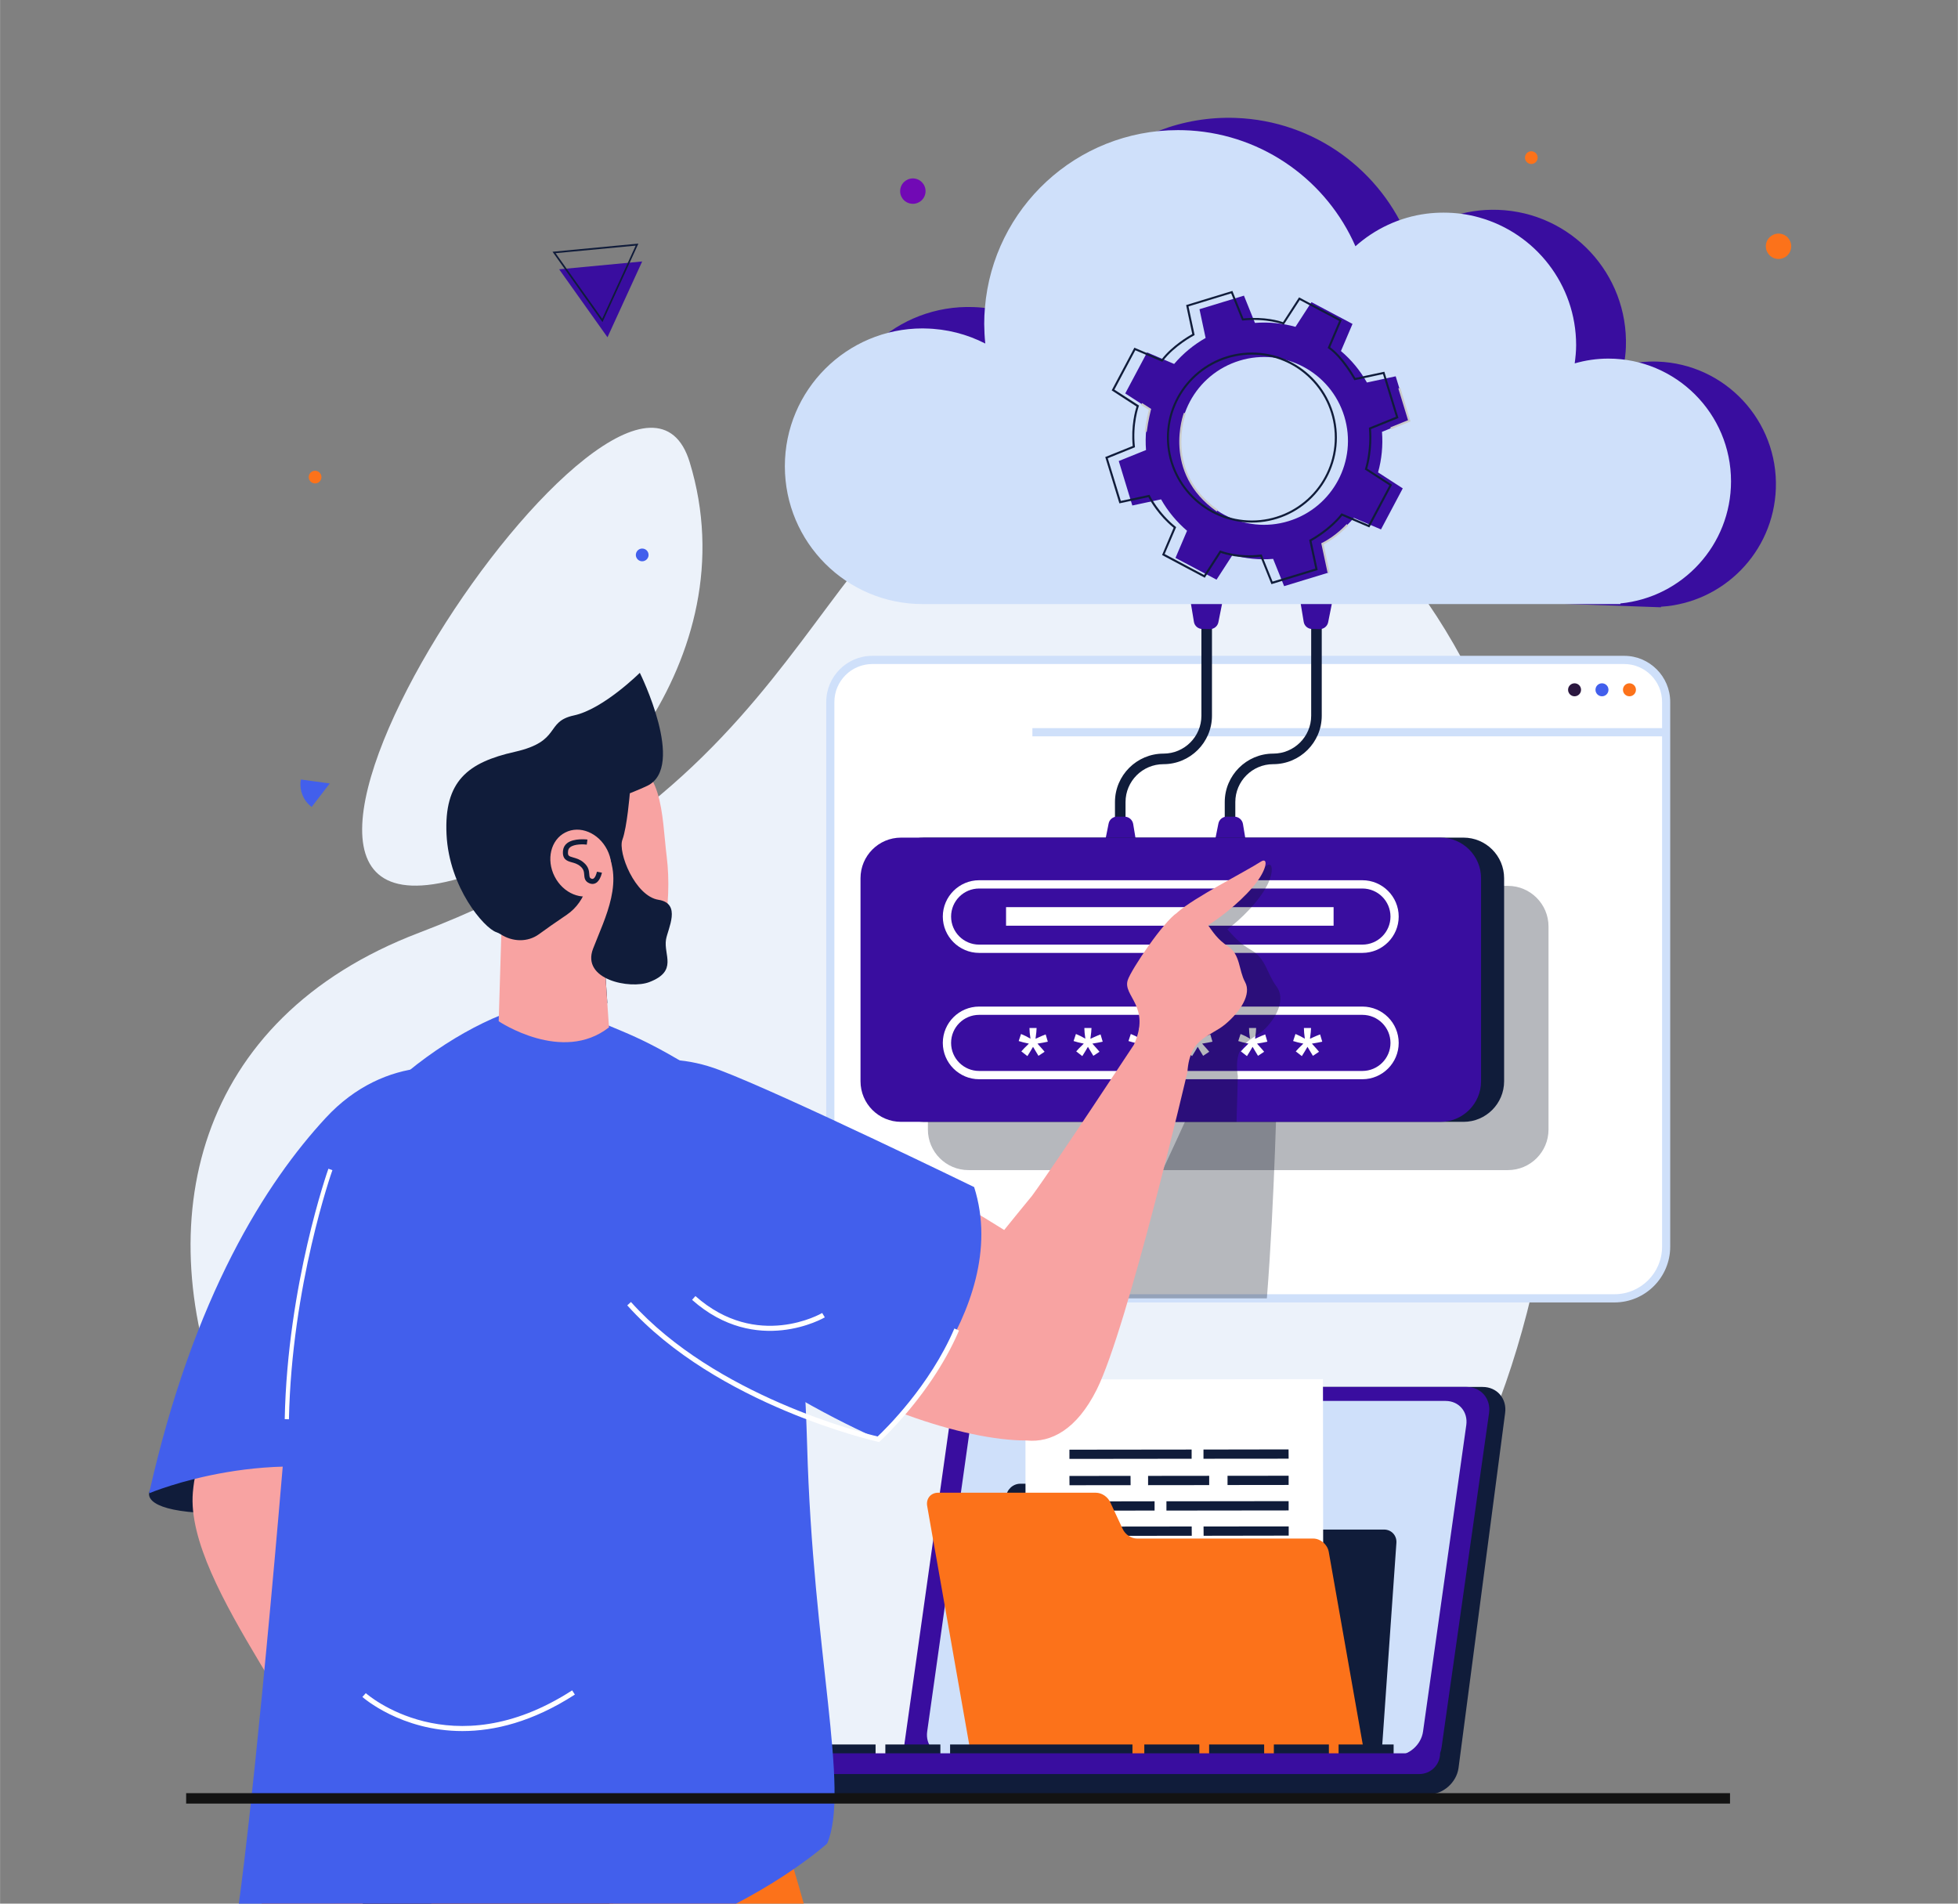 <svg version="1.2" xmlns="http://www.w3.org/2000/svg" viewBox="0 0 2743 2667" width="900" height="875">
	<rect x="0" y="0" width="2743" height="2667" fill="#808080" stroke="none"/>
	<title>vecteezy_cloud-computing-modern-flat-concept-for-web-banner-design_5879539-ai</title>
	<style>
		.s0 { fill: #ecf2fa } 
		.s1 { fill: #101c3a } 
		.s2 { fill: #390d9f } 
		.s3 { fill: #cfe0fa } 
		.s4 { fill: #ffffff } 
		.s5 { fill: #fc721a } 
		.s6 { fill: #2b173f } 
		.s7 { fill: #425fec } 
		.s8 { fill: #091022 } 
		.s9 { fill: #7109b5 } 
		.s10 { fill: #cbcbcb } 
		.s11 { fill: #f8a3a2 } 
		.s12 { fill: #00b5f6 } 
		.s13 { fill: #131313 } 
	</style>
	<g id="_Artboards_">
	</g>
	<g id="Layer 1">
		<g id="&lt;Group&gt;">
			<g id="&lt;Group&gt;">
				<g id="&lt;Group&gt;">
					<g id="&lt;Group&gt;">
						<path id="&lt;Path&gt;" class="s0" d="m1469.8 608.6c-343 72.5-291.9 473.2-882.6 698.1-633.1 241-249.6 1150.3 470.6 1202.1 716.9 51.5 1047.6-271.7 1121.2-886 55.3-462-199.3-1121.9-709.2-1014.2z"/>
					</g>
					<g id="&lt;Group&gt;">
						<path id="&lt;Path&gt;" class="s0" d="m663.5 1224.3c153.8-52.8 387.1-299.9 302.7-576.7-84.3-276.7-757 732.8-302.7 576.7z"/>
					</g>
				</g>
				<g id="&lt;Group&gt;">
					<g id="&lt;Group&gt;">
						<path id="&lt;Path&gt;" class="s1" d="m2001.5 2513.9h-680.4c-20.2 0-34.3-16.5-31.5-36.7l65.3-497.5c2.9-20.2 21.6-36.6 41.8-36.6h680.4c20.2 0 34.3 16.4 31.5 36.6l-65.3 497.5c-2.9 20.2-21.6 36.7-41.8 36.7z"/>
						<path id="&lt;Path&gt;" class="s2" d="m1978.9 2479.3h-680.3c-20.3 0-34.4-16.4-31.5-36.7l65.3-462.9c2.8-20.2 21.6-36.6 41.8-36.6h680.4c20.2 0 34.3 16.4 31.5 36.6l-66.5 468.2c-2.8 20.3-20.4 31.4-40.7 31.4z"/>
						<g id="&lt;Group&gt;">
							<path id="&lt;Path&gt;" class="s3" d="m1955.1 2459.6h-627.2c-18.6 0-31.6-15.1-29-33.7l60.6-429.4c2.6-18.7 19.9-33.8 38.5-33.8h627.2c18.6 0 31.6 15.1 29 33.8l-60.6 429.4c-2.6 18.6-19.8 33.7-38.5 33.7z"/>
						</g>
						<g id="&lt;Group&gt;">
							<path id="&lt;Path&gt;" class="s1" d="m1675.4 2129.5l-8.2-37.4c-1.7-7.9-8.6-13.4-16.9-13.4h-221c-10.3 0-19.1 8.3-19.9 18.6l-3.2 45.6-1.8 25.8-21.8 312.3c-0.7 10.3 7 18.6 17.3 18.6h514.2c10.2 0 19.1-8.3 19.8-18.6l22.4-319.5c0.7-10.3-7-18.6-17.3-18.6h-246.7c-8.3 0-15.2-5.4-16.9-13.4z"/>
							<g id="&lt;Group&gt;">
								<g id="&lt;Group&gt;">
									<path id="&lt;Path&gt;" class="s4" d="m1854 2439l-0.6-506.8-416.9 0.5 0.5 506.7z"/>
								</g>
								<g id="&lt;Group&gt;">
									<g id="&lt;Group&gt;">
										<path id="&lt;Path&gt;" class="s1" d="m1669.4 2043.7l-171.2 0.2v-12.9l171.2-0.2z"/>
									</g>
									<g id="&lt;Group&gt;">
										<path id="&lt;Path&gt;" class="s1" d="m1583.9 2080.7l-85.6 0.1-0.1-13 85.6-0.1z"/>
									</g>
									<g id="&lt;Group&gt;">
										<path id="&lt;Path&gt;" class="s1" d="m1694 2080.6l-85.6 0.1v-13l85.6-0.1z"/>
									</g>
									<g id="&lt;Group&gt;">
										<path id="&lt;Path&gt;" class="s1" d="m1805.3 2080.4l-85.6 0.1v-12.9l85.6-0.1z"/>
									</g>
									<g id="&lt;Group&gt;">
										<path id="&lt;Path&gt;" class="s1" d="m1805.3 2043.6l-119.3 0.1v-12.9l119.2-0.2z"/>
									</g>
									<g id="&lt;Group&gt;">
										<path id="&lt;Path&gt;" class="s1" d="m1805.3 2116.1l-171.2 0.2v-13l171.2-0.2z"/>
									</g>
									<g id="&lt;Group&gt;">
										<path id="&lt;Path&gt;" class="s1" d="m1617.5 2116.3l-119.2 0.1v-12.9l119.2-0.2z"/>
									</g>
								</g>
								<g id="&lt;Group&gt;">
									<g id="&lt;Group&gt;">
										<path id="&lt;Path&gt;" class="s1" d="m1669.6 2151.6l-171.3 0.2v-13l171.2-0.2z"/>
									</g>
									<g id="&lt;Group&gt;">
										<path id="&lt;Path&gt;" class="s1" d="m1584 2188.6l-85.6 0.1v-13l85.6-0.1z"/>
									</g>
									<g id="&lt;Group&gt;">
										<path id="&lt;Path&gt;" class="s1" d="m1694.1 2188.4l-85.6 0.1v-12.9l85.6-0.1z"/>
									</g>
									<g id="&lt;Group&gt;">
										<path id="&lt;Path&gt;" class="s1" d="m1805.4 2188.3l-85.6 0.1v-13l85.6-0.1z"/>
									</g>
									<g id="&lt;Group&gt;">
										<path id="&lt;Path&gt;" class="s1" d="m1805.4 2151.4l-119.2 0.2-0.1-13 119.3-0.1z"/>
									</g>
									<g id="&lt;Group&gt;">
										<path id="&lt;Path&gt;" class="s1" d="m1805.5 2224l-171.2 0.2-0.1-13 171.3-0.2z"/>
									</g>
									<g id="&lt;Group&gt;">
										<path id="&lt;Path&gt;" class="s1" d="m1617.7 2224.2l-119.3 0.1v-13l119.2-0.1z"/>
									</g>
								</g>
							</g>
							<path id="&lt;Path&gt;" class="s5" d="m1572.8 2142.1l-17.4-37.4c-3.7-7.9-12-13.4-20.2-13.4h-221c-10.3 0-17.1 8.3-15.3 18.6l8 45.6 4.6 25.7 55 312.4c1.8 10.2 11.6 18.6 21.9 18.6h514.2c10.2 0 17.1-8.4 15.3-18.6l-56.4-319.5c-1.8-10.3-11.6-18.6-21.8-18.6h-246.7c-8.3 0-16.5-5.5-20.2-13.4z"/>
						</g>
						<g id="&lt;Group&gt;">
							<g id="&lt;Group&gt;">
								<path id="&lt;Path&gt;" class="s1" d="m1135.9 2457.1h-77.1v-13.1h77.1z"/>
							</g>
							<g id="&lt;Group&gt;">
								<path id="&lt;Path&gt;" class="s1" d="m1226.6 2457.1h-77.1v-13.1h77.1z"/>
							</g>
							<g id="&lt;Group&gt;">
								<path id="&lt;Path&gt;" class="s1" d="m1317.4 2457.1h-77.1v-13.1h77.1z"/>
							</g>
							<g id="&lt;Group&gt;">
								<path id="&lt;Path&gt;" class="s1" d="m1586.5 2457.1h-255.5v-13.1h255.5z"/>
							</g>
							<g id="&lt;Group&gt;">
								<path id="&lt;Path&gt;" class="s1" d="m1680.2 2457.1h-77.1v-13.1h77.1z"/>
							</g>
							<g id="&lt;Group&gt;">
								<path id="&lt;Path&gt;" class="s1" d="m1771 2457.1h-77.1v-13.1h77.1z"/>
							</g>
							<g id="&lt;Group&gt;">
								<path id="&lt;Path&gt;" class="s1" d="m1861.7 2457.1h-77.1v-13.1h77.1z"/>
							</g>
							<g id="&lt;Group&gt;">
								<path id="&lt;Path&gt;" class="s1" d="m1952.4 2457.1h-77.1v-13.1h77.1z"/>
							</g>
						</g>
						<g id="&lt;Group&gt;">
							<path id="&lt;Path&gt;" class="s1" d="m1978.3 2513.9h-924.4c-25.2 0-45.6-3.4-45.6-28.5v-28.3h1015.5v28.3c0 25.1-20.4 28.5-45.5 28.5z"/>
							<path id="&lt;Path&gt;" class="s2" d="m1988.5 2485.4h-979.2v-29h1008.2c0 16-13 29-29 29z"/>
						</g>
						<path id="&lt;Path&gt;" class="s1" d="m2018.1 2459.3l2.4-10.7 13.7 4.6-7.1 41.3-12 15.5-10.6 2.6c0 0-1.5 0.3-3.1 0.3-1.5 0.1-33.4 0-33.4 0 0 0 21-23 22.8-23 1.8 0 18.2-1.1 18.2-1.1l5-14.7 3.5-4.5z"/>
					</g>
				</g>
				<g id="&lt;Group&gt;">
					<g id="&lt;Group&gt;">
						<g id="&lt;Group&gt;">
							<path id="&lt;Path&gt;" class="s4" d="m2334.2 983.4v763.2c0 40-32.4 72.4-72.4 72.4h-1026.2c-40 0-72.4-32.4-72.4-72.4v-763.2c0-32.5 26.3-58.9 58.8-58.9h1053.4c32.5 0 58.8 26.4 58.8 58.9z"/>
							<g id="&lt;Group&gt;">
								<path id="&lt;Compound Path&gt;" fill-rule="evenodd" class="s3" d="m2261.8 1824.7h-1026.2c-43.1 0-78.1-35.1-78.1-78.1v-763.2c0-35.6 28.9-64.6 64.5-64.6h1053.4c35.6 0 64.5 29 64.5 64.6v763.2c0 43-35 78.1-78.1 78.1zm-1039.8-894.4c-29.2 0-53.1 23.8-53.1 53.1v763.2c0 36.7 29.9 66.6 66.7 66.6h1026.2c36.8 0 66.7-29.9 66.7-66.6v-763.2c0-29.3-23.9-53.1-53.1-53.1z"/>
							</g>
						</g>
					</g>
					<g id="&lt;Group&gt;">
						<g id="&lt;Group&gt;">
							<path id="&lt;Path&gt;" class="s6" d="m2205.9 957.3c-5 0-9.1 4-9.1 9.1 0 5 4.1 9.1 9.1 9.1 5 0 9.1-4.1 9.1-9.1 0-5.1-4.1-9.1-9.1-9.1z"/>
							<path id="&lt;Path&gt;" class="s7" d="m2244.3 957.3c-5 0-9.1 4-9.1 9.1 0 5 4.1 9.1 9.1 9.1 5.1 0 9.1-4.1 9.1-9.1 0-5.1-4-9.1-9.1-9.1z"/>
							<path id="&lt;Path&gt;" class="s5" d="m2282.8 957.3c-5.1 0-9.1 4-9.1 9.1 0 5 4 9.1 9.1 9.1 5 0 9.1-4.1 9.1-9.1 0-5.1-4.1-9.1-9.1-9.1z"/>
						</g>
					</g>
					<g id="&lt;Group&gt;">
						<path id="&lt;Path&gt;" class="s3" d="m2330.8 1031.6h-884.5v-11.5h884.5z"/>
					</g>
				</g>
				<g id="&lt;Group&gt;" style="opacity: .3">
					<path id="&lt;Compound Path&gt;" class="s8" d="m1843.3 1381.6c-12.8-17-14.6-38.7-34.7-50.3-16.7-9.5-25.2-19.9-33.9-29.3 18.5-13.6 44.4-39.1 56-62.1 9.6-19 7.4-33.5-1.1-27-19.6 14.5-82.1 49.6-101.8 71-0.1 0.1-0.3 0.3-0.4 0.6-16.4 12.3-47.3 79.3-49.1 94.3-2.6 22.3 40.9 36.7 28 90.6-0.6 0.6-72.5 162.8-97.8 211.5-9.7 16-19.5 32.1-28.8 48-12.4-6.8-25.3-13.9-38.2-20.8-4.3-13.1-98.1 67.4-105 54.3 0 0-156.7-104.1-273.3-149v133.2c0 40 32.4 72.4 72.4 72.4h539.2c10.8-135.2 14.6-311.4 14.6-311.4-7.2-49 21.2-49.1 38.8-67 17.5-18 28-42.1 15.1-59z"/>
				</g>
				<g id="&lt;Group&gt;" style="opacity: .3">
					<path id="&lt;Path&gt;" class="s8" d="m2112.5 1639.3h-755.7c-31.4 0-56.9-25.4-56.9-56.9v-284.4c0-31.4 25.5-56.9 56.9-56.9h755.7c31.4 0 56.9 25.5 56.9 56.9v284.4c0 31.5-25.5 56.9-56.9 56.9z"/>
				</g>
				<g id="&lt;Group&gt;">
					<path id="&lt;Path&gt;" class="s2" d="m851 472.5l-67.7-95.2 116.3-11z"/>
					<g id="&lt;Group&gt;">
						<g id="&lt;Group&gt;">
							<path id="&lt;Compound Path&gt;" fill-rule="evenodd" class="s1" d="m844 451.3l-70-98.6 120.3-11.4zm-65.7-96.6l65.3 91.9 46.9-102.5z"/>
						</g>
					</g>
				</g>
				<g id="&lt;Group&gt;">
					<path id="&lt;Path&gt;" class="s7" d="m436.1 1130.2l0.4 0.4 25.4-33-40.4-5.5-0.4 2.1c-1.7 13.3 3.6 27.2 15 36z"/>
				</g>
				<path id="&lt;Path&gt;" class="s5" d="m450.1 670.1c-1 4.8-5.6 8-10.5 7-4.8-0.9-7.9-5.6-7-10.4 1-4.9 5.7-8 10.5-7 4.8 0.9 7.9 5.6 7 10.4z"/>
				<path id="&lt;Path&gt;" class="s5" d="m2154 222.6c-0.9 4.8-5.6 7.9-10.4 7-4.8-1-8-5.7-7-10.5 0.9-4.8 5.6-8 10.4-7 4.9 1 8 5.6 7 10.5z"/>
				<path id="&lt;Path&gt;" class="s7" d="m908.4 779.2c-1 4.8-5.7 7.9-10.5 7-4.8-1-8-5.7-7-10.5 1-4.8 5.6-8 10.5-7 4.8 0.9 7.9 5.6 7 10.5z"/>
				<path id="&lt;Path&gt;" class="s9" d="m1296.3 271.2c-1.9 9.7-11.3 15.9-20.9 14-9.7-1.9-16-11.2-14-20.9 1.9-9.6 11.2-15.9 20.9-14 9.6 1.9 15.9 11.3 14 20.9z"/>
				<path id="&lt;Path&gt;" class="s5" d="m2509.1 348.5c-1.9 9.7-11.3 15.9-20.9 14-9.6-1.9-15.9-11.3-14-20.9 1.9-9.6 11.3-15.9 20.9-14 9.7 1.9 15.9 11.3 14 20.9z"/>
				<g id="&lt;Group&gt;">
					<g id="&lt;Group&gt;">
						<path id="&lt;Path&gt;" class="s1" d="m1576.8 1187.6h-14.8v-63.9c0-37.4 30.5-67.9 68-67.9 29.3 0 53.1-23.8 53.1-53.1v-237.9h14.8v237.9c0 37.4-30.5 67.9-67.9 67.9-29.4 0-53.2 23.8-53.2 53.1z"/>
					</g>
					<g id="&lt;Group&gt;">
						<path id="&lt;Path&gt;" class="s1" d="m1730.6 1187.6h-14.8v-63.9c0-37.4 30.5-67.9 67.9-67.9 29.4 0 53.2-23.8 53.2-53.1v-237.9h14.8v237.9c0 37.4-30.5 67.9-68 67.9-29.3 0-53.1 23.8-53.1 53.1z"/>
					</g>
					<path id="&lt;Path&gt;" class="s2" d="m1565.1 1144.1l10.7 0.1c5.8 0.1 10.7 4.4 11.7 10.1l9 54.5-54.2-0.9 10.8-54.1c1.1-5.7 6.2-9.8 12-9.7z"/>
					<path id="&lt;Path&gt;" class="s2" d="m1718.9 1144.1l10.7 0.1c5.8 0.1 10.7 4.4 11.7 10.1l9 54.5-54.2-0.9 10.8-54.1c1.1-5.7 6.2-9.8 12-9.7z"/>
					<path id="&lt;Path&gt;" class="s2" d="m1848.7 881.4l-10.6-0.2c-5.9-0.1-10.8-4.3-11.7-10.1l-9-54.5 54.1 0.9-10.8 54.2c-1.1 5.7-6.2 9.8-12 9.7z"/>
					<path id="&lt;Path&gt;" class="s2" d="m1694.9 881.4l-10.6-0.2c-5.9-0.1-10.8-4.3-11.7-10.1l-9-54.5 54.1 0.9-10.8 54.2c-1.1 5.7-6.2 9.8-12 9.7z"/>
				</g>
				<g id="&lt;Group&gt;">
					<path id="&lt;Path&gt;" class="s1" d="m2050.3 1571.7h-755.7c-31.4 0-56.9-25.5-56.9-56.9v-284.4c0-31.4 25.5-56.9 56.9-56.9h755.7c31.4 0 56.9 25.5 56.9 56.9v284.4c0 31.4-25.5 56.9-56.9 56.9z"/>
					<path id="&lt;Path&gt;" class="s2" d="m2074.9 1230.4v284.4c0 31.4-25.5 56.9-56.9 56.9h-755.7c-31.4 0-56.8-25.5-56.8-56.9v-284.4c0-31.4 25.4-56.9 56.8-56.9h755.7c31.4 0 56.9 25.5 56.9 56.9z"/>
					<g id="&lt;Group&gt;">
						<path id="&lt;Compound Path&gt;" fill-rule="evenodd" class="s4" d="m1908.6 1512h-536.9c-28 0-50.9-22.9-50.9-50.9 0-28.1 22.9-50.9 50.9-50.9h536.9c28.1 0 50.9 22.8 50.9 50.9 0 28-22.8 50.9-50.9 50.9zm-536.9-90.2c-21.7 0-39.3 17.6-39.3 39.3 0 21.7 17.6 39.3 39.3 39.3h536.9c21.7 0 39.4-17.6 39.4-39.3 0-21.7-17.7-39.3-39.4-39.3z"/>
						<path id="&lt;Compound Path&gt;" fill-rule="evenodd" class="s4" d="m1908.6 1335h-536.9c-28 0-50.9-22.9-50.9-50.9 0-28 22.9-50.9 50.9-50.9h536.9c28.1 0 50.9 22.9 50.9 50.9 0 28-22.8 50.9-50.9 50.9zm-536.9-90.2c-21.7 0-39.3 17.6-39.3 39.3 0 21.7 17.6 39.3 39.3 39.3h536.9c21.7 0 39.4-17.6 39.4-39.3 0-21.7-17.7-39.3-39.4-39.3z"/>
						<g id="&lt;Group&gt;">
							<path id="&lt;Compound Path&gt;" class="s4" d="m1439.3 1479.6l-8.5-6.6q4-4.6 8.4-8.7 1.8-1.7 2.2-2.2-1.4-0.2-8-1.8-4.8-1.2-6.3-1.8l3.3-9.9q7.4 3 13.2 6.6-1.4-9.2-1.4-15h10q0 4.1-1.5 15.1 1.1-0.4 4.9-2.2 5-2.3 9.3-3.9l3 10.2q-6.3 1.4-14.5 2.7l6.8 7.6q2 2.3 3.2 3.8l-8.6 5.7-7.6-12.6q-3.5 6.1-7.9 13z"/>
							<path id="&lt;Compound Path&gt;" class="s4" d="m1516.2 1479.6l-8.5-6.6q4-4.6 8.4-8.7 1.8-1.7 2.2-2.2-1.4-0.2-8-1.8-4.8-1.2-6.3-1.8l3.3-9.9q7.4 3 13.2 6.6-1.4-9.2-1.4-15h10q0 4.1-1.5 15.1 1.1-0.4 4.9-2.2 5-2.3 9.3-3.9l3 10.2q-6.3 1.4-14.5 2.7l6.8 7.6q2 2.3 3.2 3.8l-8.6 5.7-7.6-12.6q-3.5 6.1-7.9 13z"/>
							<path id="&lt;Compound Path&gt;" class="s4" d="m1593.1 1479.6l-8.5-6.6q4-4.6 8.4-8.7 1.8-1.7 2.2-2.2-1.4-0.2-8-1.8-4.8-1.2-6.3-1.8l3.3-9.9q7.4 3 13.2 6.6-1.4-9.2-1.4-15h10q0 4.1-1.5 15.1 1.1-0.4 4.9-2.2 5-2.3 9.3-3.9l3 10.2q-6.3 1.4-14.5 2.7l6.8 7.6q2 2.3 3.2 3.8l-8.6 5.7-7.6-12.6q-3.5 6.1-7.9 13z"/>
							<path id="&lt;Compound Path&gt;" class="s4" d="m1670 1479.6l-8.5-6.6q4-4.6 8.4-8.7 1.8-1.7 2.2-2.2-1.4-0.2-8-1.8-4.8-1.2-6.3-1.8l3.3-9.9q7.4 3 13.2 6.6-1.4-9.2-1.4-15h10q0 4.1-1.5 15.1 1.1-0.4 4.8-2.2 5.1-2.3 9.4-3.9l3 10.2q-6.3 1.4-14.5 2.7l6.8 7.6q2 2.3 3.2 3.8l-8.6 5.7-7.6-12.6q-3.5 6.1-7.9 13z"/>
							<path id="&lt;Compound Path&gt;" class="s4" d="m1746.9 1479.6l-8.5-6.6q4-4.6 8.4-8.7 1.8-1.7 2.2-2.2-1.4-0.2-8-1.8-4.8-1.2-6.3-1.8l3.3-9.9q7.4 3 13.2 6.6-1.4-9.2-1.4-15h10q0 4.1-1.5 15.1 1.1-0.4 4.8-2.2 5.1-2.3 9.4-3.9l3 10.2q-6.3 1.4-14.5 2.7l6.8 7.6q2 2.3 3.2 3.8l-8.6 5.7-7.6-12.6q-3.5 6.1-7.9 13z"/>
							<path id="&lt;Compound Path&gt;" class="s4" d="m1823.8 1479.6l-8.5-6.6q4-4.6 8.4-8.7 1.8-1.7 2.2-2.2-1.4-0.2-8-1.8-4.8-1.2-6.3-1.8l3.3-9.9q7.3 3 13.1 6.6-1.3-9.2-1.3-15h10q0 4.1-1.5 15.1 1.1-0.4 4.8-2.2 5.1-2.3 9.4-3.9l3 10.2q-6.3 1.4-14.5 2.7l6.8 7.6q2 2.3 3.2 3.8l-8.6 5.7-7.6-12.6q-3.5 6.1-7.9 13z"/>
						</g>
						<path id="&lt;Path&gt;" class="s4" d="m1868.3 1296.9h-458.9v-26h458.9z"/>
					</g>
				</g>
				<g id="&lt;Group&gt;" style="opacity: .3">
					<path id="&lt;Compound Path&gt;" class="s8" d="m1788 1381.6c-12.8-17-14.6-38.7-34.7-50.3-16.7-9.5-25.2-19.9-33.9-29.3 18.5-13.6 44.4-39.1 56-62.1 9.6-19 7.4-33.5-1.1-27-19.6 14.5-82.1 49.6-101.8 71-0.1 0.1-0.3 0.3-0.4 0.6-16.4 12.3-47.3 79.3-49.1 94.3-2.6 22.3 40.9 36.7 28 90.6-0.3 0.3-22.4 49.8-46.3 102.3h127.6c1.2-38.8 1.8-64.1 1.8-64.1-7.2-49 21.2-49.1 38.8-67 17.5-18 28-42.1 15.1-59z"/>
				</g>
				<g id="&lt;Group&gt;">
					<g id="&lt;Group&gt;">
						<path id="&lt;Path&gt;" class="s2" d="m2322.2 506.6c-16.3-0.6-32.1 1.3-47.3 5 1.5-8.3 2.6-16.7 2.9-25.4 3.6-102.5-76.5-188.6-179.1-192.2-47.3-1.7-91.1 14.6-124.9 42.7-38.5-97.2-131.6-167.5-242.8-171.5-149.7-5.3-275.5 111.8-280.8 261.6q-0.5 14 0.4 27.7c-25.9-14.4-55.3-23.2-86.9-24.3-106.6-3.8-196 79.5-199.8 186.1-3.8 106.5 79.5 196 186.1 199.8l976.9 34.7v-0.8c87.3-5.4 157.8-76.3 161-165.5 3.4-94.9-70.8-174.6-165.7-177.9z"/>
						<g id="&lt;Group&gt;">
							<path id="&lt;Path&gt;" class="s3" d="m2425.1 674.3c0 89.3-68 162.6-155 171.1v0.9h-977.6c-106.6 0-193-86.5-193-193.1 0-106.6 86.4-193.1 193-193.1q1.8 0 3.4 0.1h0.1c30.3 0.5 58.9 8.1 84.3 21.1q-1.4-13.6-1.5-27.6 0-11.5 1-22.6c11.5-139.4 128.2-248.8 270.4-248.8q8.6 0 17.1 0.5c103.9 6.5 191.9 71.4 231.6 162.2 27.2-24.2 61.5-40.7 99.4-45.6q11.8-1.5 24-1.5c17.4 0 34.2 2.3 50.1 6.8 78.3 21.9 135.7 93.7 135.7 178.9 0 8.7-0.9 17.1-2 25.5 15-4.3 30.7-6.7 47.1-6.7 94.9 0 171.9 77 171.9 171.9z"/>
						</g>
					</g>
					<g id="&lt;Group&gt;">
						<g id="&lt;Group&gt;">
							<path id="&lt;Compound Path&gt;" fill-rule="evenodd" class="s2" d="m1586.3 708.2l-19-62.3 38.2-15.4c-1.5-19.5 0.5-38.6 5.5-56.9l-34.6-22.4 30.6-57.5 37.9 16.2c12.3-14.4 27.1-26.8 44.1-36.4l-8.6-40.3 62.3-19 15.4 38.2c19.3-1.5 38.6 0.4 56.8 5.5l22.4-34.6 57.5 30.5-16.2 38c14.5 12.3 26.8 27.1 36.4 44.1l40.3-8.7 19.1 62.3-38.3 15.5c1.5 19.3-0.4 38.5-5.5 56.8l34.6 22.4-30.5 57.5-38-16.2c-12.3 14.4-27.1 26.8-44 36.4l8.6 40.3-62.3 19-15.4-38.2c-19.5 1.6-38.6-0.4-56.9-5.5l-22.4 34.6-57.5-30.5 16.2-38c-14.4-12.3-26.8-27.1-36.4-44zm218.9 21.9c62.1-19 97-84.7 78.1-146.8-19-62-84.7-97-146.8-78-62.1 19-97.1 84.7-78.1 146.8 19 62 84.7 97 146.8 78z"/>
						</g>
						<g id="&lt;Group&gt;">
							<path id="&lt;Path&gt;" class="s10" d="m1948.9 601.4l27.2-11-14.3-47-2.8 0.8 13.6 44.5-24.8 10z"/>
						</g>
						<g id="&lt;Group&gt;">
							<path id="&lt;Path&gt;" class="s10" d="m1859.9 802.5l2.8-0.6-8.4-39.2c19.4-9.9 34.3-26.3 34.5-26.5l-2.2-1.9c-0.1 0.2-15.2 16.8-34.6 26.3l-1 0.5z"/>
						</g>
						<g id="&lt;Group&gt;">
							<path id="&lt;Path&gt;" class="s10" d="m1704.6 716.6l1.7-2.4c-75.7-53.1-45.4-134.1-45.1-134.9l-2.6-1c-0.4 0.8-31.5 83.8 46 138.3z"/>
						</g>
						<g id="&lt;Group&gt;">
							<path id="&lt;Path&gt;" class="s10" d="m1606.5 605.1c2.2-17 5.9-31 5.9-31.1l0.3-1.1-12.7-8.2-1.6 2.4 11 7.1c-0.9 3.6-3.9 16-5.7 30.5z"/>
						</g>
						<g id="&lt;Group&gt;">
							<g id="&lt;Group&gt;">
								<g id="&lt;Group&gt;">
									<path id="&lt;Compound Path&gt;" fill-rule="evenodd" class="s1" d="m1765.7 779.9c-28.4 3.5-50.3-3.5-55.4-5.3l-22.5 34.8-59.8-31.8 16.2-38.2c-21.2-17.2-32.9-38.1-35.4-42.9l-40.6 8.7-19.8-64.9 38.5-15.5c-2.8-27.8 3.7-50.3 5.3-55.3l-34.8-22.6 31.8-59.8 38.2 16.3c14.8-19.2 38-32.7 42.9-35.4l-8.6-40.6 64.8-19.8 15.5 38.5c29.8-2.8 50.5 3.5 55.4 5.3l22.5-34.8 59.8 31.8-16.2 38.1c17.2 12.4 32.3 37.7 35.3 43l40.6-8.7 19.8 64.8-38.5 15.6c2.2 27.2-3.8 50.2-5.3 55.3l34.8 22.6-31.8 59.8-38.1-16.3c-15.5 19.4-38.1 32.7-42.9 35.4l8.6 40.6-64.8 19.8zm68.4-23.4l1-0.6c0.2-0.1 26.7-14.2 43.6-35.9l0.7-0.9 37.7 16.1 29.4-55.2-34.5-22.3 0.4-1.1c0.1-0.2 8.1-25.6 5.4-56.3l-0.1-1 38-15.4-18.2-59.8-40.1 8.6-0.6-1c-0.1-0.3-17.2-30.7-35.9-43.6l-0.9-0.6 16.1-37.9-55.2-29.3-22.4 34.5-1-0.4c-0.3-0.1-22.8-8.8-56.3-5.4l-1 0.1-15.4-38.1-59.8 18.3 8.6 40.1-1 0.6c-0.3 0.1-27.4 14.5-43.6 35.9l-0.7 0.9-37.8-16.1-29.3 55.2 34.5 22.3-0.4 1.1c-0.1 0.2-8.8 24.9-5.4 56.3l0.1 1-38.1 15.4 18.3 59.8 40.2-8.6 0.5 1c0.1 0.3 12 24.4 35.9 43.6l0.9 0.7-16.1 37.7 55.2 29.4 22.3-34.5 1.1 0.4c0.3 0.1 24.1 9.6 56.2 5.4l1.1-0.1 15.3 38 59.9-18.2z"/>
								</g>
							</g>
							<g id="&lt;Group&gt;">
								<g id="&lt;Group&gt;">
									<path id="&lt;Compound Path&gt;" fill-rule="evenodd" class="s1" d="m1634.8 613c0-65.7 53.4-119.1 119-119.1 65.7 0 119.1 53.4 119.1 119.1 0 65.6-53.4 119.1-119.1 119.1-65.6 0-119-53.5-119-119.1zm2.8 0c0 64.1 52.2 116.2 116.2 116.2 64.1 0 116.2-52.1 116.2-116.2 0-64.1-52.1-116.2-116.2-116.2-64 0-116.2 52.1-116.2 116.2z"/>
								</g>
							</g>
						</g>
					</g>
				</g>
				<g id="&lt;Clip Group&gt;">
					<g id="&lt;Group&gt;">
						<g id="&lt;Group&gt;">
							<path id="&lt;Path&gt;" class="s1" d="m554.3 2076.5c1 16.7-86.8 35.5-196 42.1-109.3 6.5-148.6-8.1-149.6-24.8-1-16.6 36.7-29 145.9-35.5 109.3-6.6 198.7 1.6 199.7 18.2z"/>
							<g id="&lt;Group&gt;">
								<path id="&lt;Path&gt;" class="s11" d="m485.7 2594.1c32.6 7.1 85 9.5 85 9.5 0 0-81.4-437.5-96.9-561.6-5-39.6-189.4-119.8-203.7 48.8-11.3 133 195.1 350.3 198.9 460.3 0.7 21 10.5 41.7 16.7 43z"/>
								<path id="&lt;Path&gt;" class="s11" d="m472.1 2581c0 0-20.2 149.6 28.7 125.4 52.5-26.1 154.3-2.7 154.3-2.7 0 0-3.6-92.2-44.1-106.9-95.9-34.9-95.8-102.9-95.8-102.9z"/>
							</g>
							<g id="&lt;Group&gt;">
								<path id="&lt;Path&gt;" class="s7" d="m695.7 1519.4c-45.9-34-156.5-43-239.4 46.7-82.9 89.6-185.3 248.8-247.5 526 0 0 174.1-73.8 345.4-14.5 0 0 147-202 181.3-312.3 34.4-110.2 10.9-208.4-39.8-245.9z"/>
							</g>
						</g>
						<g id="&lt;Group&gt;">
							<path id="&lt;Path&gt;" class="s11" d="m273.9 3683.1l129.5 57.1 106.8-153.7-162.2-71.5z"/>
							<g id="&lt;Group&gt;">
								<path id="&lt;Path&gt;" class="s12" d="m445.7 3692.5c0 0-29-25.5-75.2-3.8-46.2 21.7-51.3-12.3-59.2-20.6-7.9-8.4-19.6-16.6-37.8-16.7 0 0-44.6 160.1-34.6 285.4l433.3 6.5c0 0 14.1-43.3-23-64-37.1-20.7-200.6-70.6-221.7-113.4-21.1-42.7 18.2-73.4 18.2-73.4z"/>
								<g id="&lt;Group&gt;">
									<path id="&lt;Path&gt;" class="s1" d="m322.8 3907.3l-7.1-0.1c1.2-79.6-67.9-106.1-70.8-107.2l2.4-6.6c0.8 0.2 76.8 29.2 75.5 113.9z"/>
								</g>
								<path id="&lt;Path&gt;" class="s1" d="m236.8 3897.1c-0.7 15.6 1.8 29.3 2.1 39.7l433.3 6.5c0 0 6.6-20.2-1.1-39.7z"/>
								<g id="&lt;Group&gt;">
									<path id="&lt;Path&gt;" class="s1" d="m465.6 3843.3l-0.8-0.2c-4-0.8-98.2-20.2-107.4-62.3-9.2-41.7 25.3-81.3 26.8-83l5.3 4.7c-0.3 0.4-33.6 38.7-25.2 76.7 7.9 35.8 92 54.9 101.1 56.8l50.2-13 1.8 6.9z"/>
								</g>
								<g id="&lt;Group&gt;">
									<path id="&lt;Path&gt;" class="s1" d="m420.8 3816.7l-2.2-6.7 45.4-14.8 2.2 6.7z"/>
								</g>
								<g id="&lt;Group&gt;">
									<path id="&lt;Path&gt;" class="s1" d="m383.9 3788.9l-2.2-6.7 45.5-14.8 2.2 6.7z"/>
								</g>
							</g>
						</g>
						<path id="&lt;Path&gt;" class="s5" d="m473.6 3058.5c-65.1 68.3-93.3 75.4-185.3 275.9-26.1 56.8-126.8 528.8-126.8 528.8 31.4 48.3 291.6-34.4 436.4-5.5 0 0 195.2-482.1 195.2-818.5 0-91.7-205.8-100-319.5 19.3z"/>
						<path id="&lt;Path&gt;" class="s5" d="m379.5 2501.8c-18.5 77.6-27.3 592.3 12.9 674.3 28.7 58.5 351.3 203.5 381.2 40.6 26.3-143.1 104.2-621.2 97.5-706.3-6.6-82.2-436.2-241.6-491.6-8.6z"/>
						<g id="&lt;Group&gt;">
							<path id="&lt;Path&gt;" class="s1" d="m361.1 3194.6l-5.6-4.2c60-79.6 167.1-43.9 168.1-43.5l-2.3 6.7c-1-0.4-103.3-34.4-160.2 41z"/>
						</g>
						<path id="&lt;Path&gt;" class="s1" d="m883.8 2340.9c-3.7-54.7-193.7-145.7-337.9-132.5l-41.7 506.7c12.5 14.6 52.7 75.2 60.3 91.7 57.2 125.5 109.2 212.9 238.3 247.6 36.1-248.7 85.3-648.5 81-713.5z"/>
						<g id="&lt;Group&gt;">
							<path id="&lt;Path&gt;" class="s11" d="m975.5 3682.2l130.2 55.6 105-155-163-69.6z"/>
							<g id="&lt;Group&gt;">
								<path id="&lt;Path&gt;" class="s12" d="m1147.4 3689.6c0 0-29.3-25.2-75.2-2.9-45.9 22.2-51.5-11.7-59.5-20-8-8.3-19.7-16.3-38-16.2 0 0-42.7 160.6-31.2 285.7l433.4 1.5c0 0 13.5-43.5-23.8-63.7-37.4-20.2-201.4-68.3-223-110.8-21.7-42.5 17.3-73.6 17.3-73.6z"/>
								<g id="&lt;Group&gt;">
									<path id="&lt;Path&gt;" class="s1" d="m1027 3905.8h-7.1c0.3-79.6-69.1-105.3-72.1-106.4l2.4-6.6c0.8 0.2 77.1 28.3 76.8 113z"/>
								</g>
								<path id="&lt;Path&gt;" class="s1" d="m940.9 3896.6c-0.5 15.6 2.2 29.3 2.6 39.6l433.4 1.5c0 0 6.3-20.3-1.7-39.6z"/>
								<g id="&lt;Group&gt;">
									<path id="&lt;Path&gt;" class="s1" d="m1169 3840.1l-0.8-0.1c-4-0.8-98.3-19.1-108.1-61.1-9.6-41.6 24.4-81.6 25.9-83.3l5.3 4.6c-0.3 0.4-33.1 39.1-24.3 77.1 8.3 35.7 92.7 53.7 101.8 55.6l50-13.6 1.9 6.8z"/>
								</g>
								<g id="&lt;Group&gt;">
									<path id="&lt;Path&gt;" class="s1" d="m1123.9 3814.1l-2.2-6.7 45.2-15.4 2.3 6.7z"/>
								</g>
								<g id="&lt;Group&gt;">
									<path id="&lt;Path&gt;" class="s1" d="m1086.7 3786.7l-2.2-6.7 45.3-15.3 2.2 6.7z"/>
								</g>
							</g>
						</g>
						<path id="&lt;Path&gt;" class="s5" d="m890.3 3135.3c-31.7 88.9-186.1 501.4-60 784.9 48.3 31.4 275.6-50.9 419.8-74.1 0 0 61.2-530.4-64.9-921.4-28.2-87.2-239.5 55.5-294.9 210.6z"/>
						<path id="&lt;Path&gt;" class="s5" d="m526.9 2436.6c11.7 78.9 262.8 728.4 330.7 789.6 48.3 43.6 227 53.9 318-84.5 90.9-138.4-151.4-803.7-189.3-880.2-36.7-73.9-494.8-61.7-459.4 175.1z"/>
						<path id="&lt;Path&gt;" class="s7" d="m965.6 1493.7c113.1 68.9 156.9 238.9 165.1 531 8.1 292 60.2 482.2 28.1 558 0 0-337.2 307.1-828.3 111.2 0 0 15-83.6 48.4-445.6 33.5-362 32.6-460.2 80.7-601.5 48.2-141.2 276.9-270.1 338.6-236.1 62 34.1 80.2 29.9 167.4 83z"/>
						<g id="&lt;Group&gt;">
							<path id="&lt;Path&gt;" class="s11" d="m1270 1641c0 0 75.5 44 136.8 82.2 12.8-15.9 25.9-31.9 39-47.9 35.7-48.8 142.1-211 142.7-211.6 24.4-53.9-16-68.3-8.6-90.6 4.9-15 50.1-82 69.1-94.3q0.2-0.4 0.5-0.6c24.3-21.4 94.2-56.4 116.8-71 10-6.5 9.1 8-4.6 27.1-16.5 23-47.7 48.4-69.2 62 6.8 9.4 13.1 19.8 27.7 29.4 17.7 11.6 14.9 33.3 24.1 50.2 9.2 16.9-6.4 41.1-27.7 59-21.4 18-49.8 18.1-53.1 67 0 0-83.7 358.1-127.1 445-27.9 55.7-63.7 74.6-98.1 71.2-87 0.4-242.9-50.9-352.9-134.1-116.6-88.2 25.1-323 184.6-243z"/>
							<path id="&lt;Path&gt;" class="s7" d="m814.4 1536.6c-30.5 36.5-52.9 90.4 12.3 185.8 65.1 95.4 245.4 222.8 401.3 292.6 0 0 192.3-177.1 136.7-351.9 0 0-266.7-129.9-356.5-163.9-89.7-34.1-160.2-2.7-193.8 37.4z"/>
							<g id="&lt;Group&gt;">
								<path id="&lt;Path&gt;" class="s4" d="m1155.5 1845.6c-1 0.6-95.6 55.5-186-24.5l4.7-5.3c86.5 76.5 176.7 24.3 177.6 23.7z"/>
							</g>
							<g id="&lt;Group&gt;">
								<path id="&lt;Path&gt;" class="s4" d="m1306.2 1931.9c-35.2 52.4-72.7 86.7-73.3 87.1l-1.3 1.3-1.8-0.4c-2.3-0.5-225.7-51.1-351.1-191.1l5.2-4.7c118 131.6 324.2 183.3 345.6 188.4 10-9.4 73.1-70.7 107.5-151.3l6.5 2.8c-10.5 24.7-23.8 47.7-37.3 67.9z"/>
							</g>
						</g>
						<g id="&lt;Group&gt;">
							<path id="&lt;Path&gt;" class="s1" d="m904.4 3138.6c-42.1-47.7-113.5-28.5-114.3-28.3l-2.9 0.9-122.4-277 6.5-2.9 119.9 271.5c14.6-3.2 78.5-14.2 118.5 31.1z"/>
						</g>
						<g id="&lt;Group&gt;">
							<path id="&lt;Path&gt;" class="s4" d="m647.8 2425.2c-86.1 0-139.4-47.1-140.2-47.8l4.8-5.3c1.2 1.1 119.7 105.5 289.1-3.9l3.8 5.9c-59.5 38.4-112.9 51.1-157.5 51.1z"/>
						</g>
						<g id="&lt;Group&gt;">
							<path id="&lt;Path&gt;" class="s1" d="m790.2 3796.5c-0.5-1.3-40.8-135.8 26.9-425.2l6.9 1.7c-67.2 287.1-27.5 420.1-27.1 421.4z"/>
						</g>
						<path id="&lt;Path&gt;" class="s1" d="m850.8 1405.6c0 0-24.8-26.6-53.6-78.9l49.1 12z"/>
						<path id="&lt;Path&gt;" class="s11" d="m934 1200.4c-7-55.8-4.5-141.1-70.2-129.4-16.8 3-94.7 11.2-111.9 19.7-41 20.2-26.4 83.2-37.2 140.4-3.2 16.9-1.7 49.8 4.7 64.8l-16.7-1.6-4.1 136.5c0 0 89 59.9 154.5 8.5l-5-73.1c15.3 3.8 27.9 5.3 34.8 3.9 47.7-10 58.9-107.2 51.1-169.7z"/>
						<path id="&lt;Path&gt;" class="s1" d="m906.8 1100.9c-6 3-24.5 10.5-24.5 10.5 0 0-3.8 47.3-10.4 65-6.7 17.7 17.7 79 50.5 84.2 32.8 5.1 13.1 40.6 10.6 55.7-3.6 21.7 17 44.1-23.4 59.6-26.9 10.3-95.5-3.3-78.8-46.8 16.7-43.4 46-97.8 14.4-144.2-31.6-46.5 6.6 57.6-51.3 96.7-16.1 10.9-28.8 19.8-38.9 27.2-16 11.6-37.1 10.8-53.7 0.1-1.9-1.2-3.9-2.2-6-2.9-16.9-5.6-66.2-62.3-69.8-137-3.6-74.7 29.8-100.9 95.7-115.7 66-14.9 41.7-42.2 82.8-51 41.1-8.8 92.3-59.7 92.3-59.7 0 0 65.4 131.7 10.5 158.3z"/>
						<path id="&lt;Path&gt;" class="s11" d="m776.9 1227.9c12.1 23.8 38.4 34.6 58.7 24.2 20.3-10.3 27-37.9 14.9-61.7-12.1-23.7-38.3-34.5-58.6-24.1-20.4 10.3-27 37.9-15 61.6z"/>
						<g id="&lt;Group&gt;">
							<path id="&lt;Path&gt;" class="s1" d="m837.9 1234.4c-0.9 1.2-2 2.1-3.3 2.8-2.7 1.5-5.8 1.6-8.9 0.3-6.6-2.7-7-7.8-7.3-12-0.3-4-0.6-7.8-5.5-11.9-3.9-3.3-8.2-4.5-11.9-5.5-6.4-1.8-13.7-3.9-12.3-16.6 0.5-4.1 2.4-7.6 5.7-10.2 9.5-7.4 27.7-5.2 28.5-5.1l-0.9 7.1c-4.5-0.6-17.3-1-23.2 3.6-1.8 1.4-2.8 3.2-3 5.4-0.8 6.7 0.9 7.2 7.1 9 4.2 1.2 9.5 2.6 14.5 6.9 7.3 6 7.8 12.2 8.1 16.8 0.3 3.9 0.5 5 2.9 6 1.4 0.6 2.2 0.3 2.8 0 2.7-1.4 4.5-7.2 5-9.7l7 1.3c-0.2 0.9-1.5 7.4-5.3 11.8z"/>
						</g>
						<g id="&lt;Group&gt;">
							<path id="&lt;Path&gt;" class="s4" d="m404.7 1988.4l-5.9-0.2c3.8-188.6 60.6-349.2 61.2-350.8l5.6 2c-0.6 1.6-57.1 161.3-60.9 349z"/>
						</g>
					</g>
				</g>
				<g id="&lt;Group&gt;">
					<path id="&lt;Path&gt;" class="s13" d="m2423.7 2526.8h-2163v-14.6h2163z"/>
				</g>
			</g>
		</g>
	</g>
</svg>